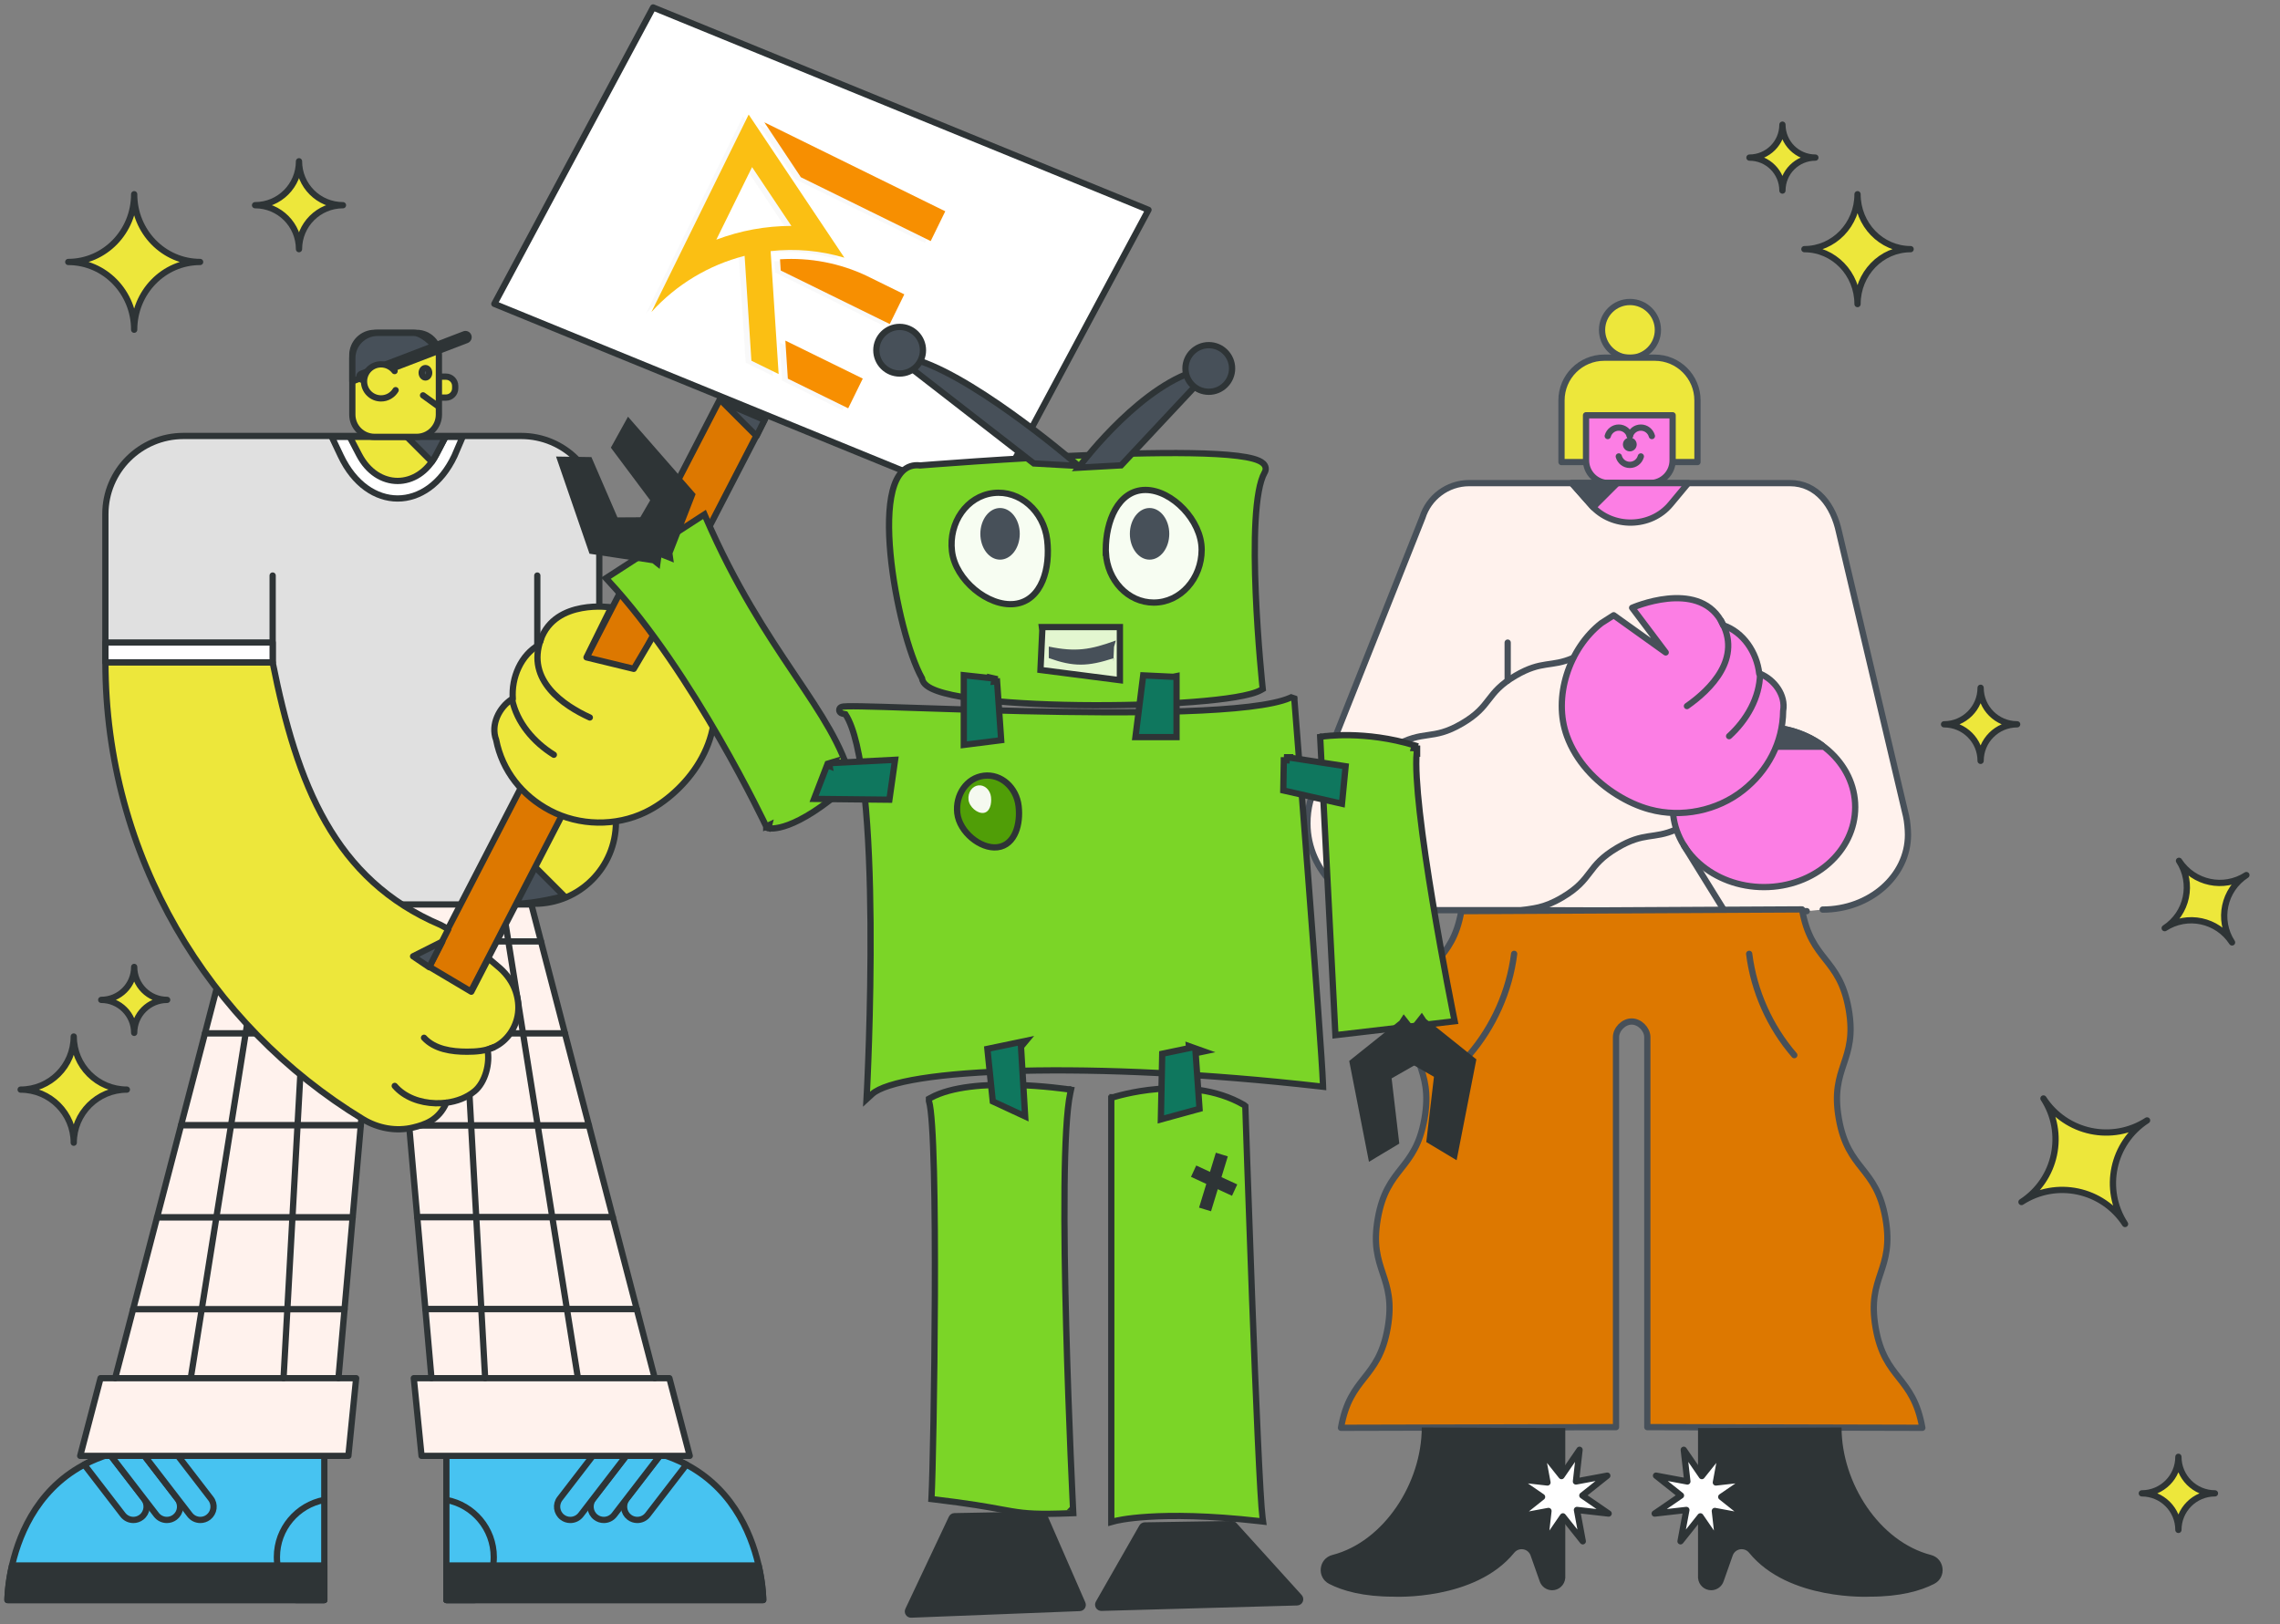 <svg width="306" height="218" viewBox="0 0 306 218" fill="none" xmlns="http://www.w3.org/2000/svg">
<rect x="0" y="0" width="306" height="218" fill="#808080" stroke="none"/>
<path d="M9.162 35.164C14.048 35.164 18.007 39.235 18.007 44.259C18.007 39.235 21.967 35.164 26.859 35.164C21.967 35.164 18.007 31.094 18.007 26.07C18.007 31.094 14.048 35.164 9.162 35.164Z" fill="#EDE73B" stroke="#2E3436" stroke-width="0.84" stroke-miterlimit="10" stroke-linecap="round" stroke-linejoin="round"/>
<path d="M271.303 161.351C275.957 158.326 282.18 159.647 285.205 164.301C282.18 159.647 283.5 153.424 288.16 150.395C283.5 153.424 277.277 152.103 274.252 147.449C277.277 152.103 275.957 158.326 271.303 161.351Z" fill="#EDE73B" stroke="#2E3436" stroke-width="0.84" stroke-miterlimit="10" stroke-linecap="round" stroke-linejoin="round"/>
<path d="M34.232 27.545C37.489 27.545 40.129 30.186 40.129 33.444C40.129 30.186 42.769 27.545 46.03 27.545C42.769 27.545 40.129 24.904 40.129 21.646C40.129 24.904 37.49 27.545 34.232 27.545Z" fill="#EDE73B" stroke="#2E3436" stroke-width="0.84" stroke-miterlimit="10" stroke-linecap="round" stroke-linejoin="round"/>
<path d="M290.525 124.588C293.552 122.621 297.599 123.479 299.566 126.506C297.599 123.479 298.457 119.432 301.488 117.463C298.457 119.432 294.41 118.573 292.443 115.547C294.41 118.573 293.552 122.62 290.525 124.588Z" fill="#EDE73B" stroke="#2E3436" stroke-width="0.84" stroke-miterlimit="10" stroke-linecap="round" stroke-linejoin="round"/>
<path d="M256.426 33.444C252.49 33.444 249.3 36.745 249.3 40.818C249.3 36.745 246.111 33.444 242.17 33.444C246.111 33.444 249.3 30.143 249.3 26.07C249.3 30.143 252.49 33.444 256.426 33.444Z" fill="#EDE73B" stroke="#2E3436" stroke-width="0.84" stroke-miterlimit="10" stroke-linecap="round" stroke-linejoin="round"/>
<path d="M243.644 21.155C241.201 21.155 239.221 23.135 239.221 25.579C239.221 23.135 237.241 21.155 234.795 21.155C237.241 21.155 239.221 19.174 239.221 16.731C239.221 19.174 241.201 21.155 243.644 21.155Z" fill="#EDE73B" stroke="#2E3436" stroke-width="0.84" stroke-miterlimit="10" stroke-linecap="round" stroke-linejoin="round"/>
<path d="M270.725 97.226C268.016 97.226 265.82 99.422 265.82 102.131C265.82 99.422 263.624 97.226 260.911 97.226C263.624 97.226 265.82 95.03 265.82 92.32C265.82 95.03 268.015 97.226 270.725 97.226Z" fill="#EDE73B" stroke="#2E3436" stroke-width="0.84" stroke-miterlimit="10" stroke-linecap="round" stroke-linejoin="round"/>
<path d="M297.27 200.457C294.561 200.457 292.365 202.653 292.365 205.362C292.365 202.653 290.169 200.457 287.456 200.457C290.169 200.457 292.365 198.261 292.365 195.551C292.365 198.261 294.56 200.457 297.27 200.457Z" fill="#EDE73B" stroke="#2E3436" stroke-width="0.84" stroke-miterlimit="10" stroke-linecap="round" stroke-linejoin="round"/>
<path d="M2.771 146.261C6.707 146.261 9.897 149.452 9.897 153.389C9.897 149.452 13.086 146.261 17.027 146.261C13.086 146.261 9.897 143.071 9.897 139.133C9.897 143.071 6.707 146.261 2.771 146.261Z" fill="#EDE73B" stroke="#2E3436" stroke-width="0.84" stroke-miterlimit="10" stroke-linecap="round" stroke-linejoin="round"/>
<path d="M13.586 134.217C16.029 134.217 18.009 136.198 18.009 138.642C18.009 136.198 19.989 134.217 22.435 134.217C19.989 134.217 18.009 132.237 18.009 129.793C18.009 132.237 16.029 134.217 13.586 134.217Z" fill="#EDE73B" stroke="#2E3436" stroke-width="0.84" stroke-miterlimit="10" stroke-linecap="round" stroke-linejoin="round"/>
<path d="M43.526 194.162V214.78H1C1 214.78 1 194.162 22.263 194.162H43.526Z" fill="#47C3F1" stroke="#2E3436" stroke-width="0.84" stroke-miterlimit="10" stroke-linecap="round" stroke-linejoin="round"/>
<path d="M37.164 209.009C37.164 205.19 39.905 202.016 43.526 201.335V214.78H39.723C38.154 213.351 37.164 211.298 37.164 209.009Z" fill="#47C3F1" stroke="#2E3436" stroke-width="0.84" stroke-miterlimit="10" stroke-linecap="round" stroke-linejoin="round"/>
<path d="M43.525 210.14V214.78H1C1 214.78 1.001 212.834 1.617 210.14H43.525Z" fill="#2E3436" stroke="#2E3436" stroke-width="0.84" stroke-miterlimit="10" stroke-linecap="round" stroke-linejoin="round"/>
<path d="M18.983 203.658C18.66 203.906 18.279 204.027 17.901 204.027C17.368 204.027 16.84 203.788 16.49 203.333L11.31 196.601C12.341 196.056 13.475 195.584 14.721 195.203L19.308 201.165C19.907 201.943 19.761 203.059 18.983 203.658Z" fill="#47C3F1" stroke="#2E3436" stroke-width="0.84" stroke-miterlimit="10" stroke-linecap="round" stroke-linejoin="round"/>
<path d="M23.478 203.658C23.155 203.906 22.774 204.026 22.395 204.026C21.862 204.026 21.335 203.788 20.985 203.333L14.728 195.201C15.91 194.841 17.192 194.563 18.587 194.386L23.803 201.165C24.401 201.943 24.256 203.059 23.478 203.658Z" fill="#47C3F1" stroke="#2E3436" stroke-width="0.84" stroke-miterlimit="10" stroke-linecap="round" stroke-linejoin="round"/>
<path d="M27.971 203.658C27.649 203.906 27.267 204.026 26.889 204.026C26.356 204.026 25.829 203.788 25.479 203.333L18.594 194.385C19.741 194.24 20.961 194.162 22.263 194.162H22.908L28.297 201.165C28.895 201.943 28.749 203.059 27.971 203.658Z" fill="#47C3F1" stroke="#2E3436" stroke-width="0.84" stroke-miterlimit="10" stroke-linecap="round" stroke-linejoin="round"/>
<path d="M59.908 194.162V214.78H102.433C102.433 214.78 102.433 194.162 81.171 194.162H59.908Z" fill="#47C3F1" stroke="#2E3436" stroke-width="0.84" stroke-miterlimit="10" stroke-linecap="round" stroke-linejoin="round"/>
<path d="M66.269 209.009C66.269 205.19 63.528 202.016 59.907 201.335V214.78H63.71C65.279 213.351 66.269 211.298 66.269 209.009Z" fill="#47C3F1" stroke="#2E3436" stroke-width="0.84" stroke-miterlimit="10" stroke-linecap="round" stroke-linejoin="round"/>
<path d="M59.908 210.14V214.78H102.433C102.433 214.78 102.432 212.834 101.816 210.14H59.908Z" fill="#2E3436" stroke="#2E3436" stroke-width="0.84" stroke-miterlimit="10" stroke-linecap="round" stroke-linejoin="round"/>
<path d="M84.45 203.657C84.772 203.906 85.154 204.026 85.532 204.026C86.065 204.026 86.592 203.788 86.942 203.332L92.122 196.601C91.092 196.055 89.958 195.583 88.712 195.203L84.124 201.164C83.526 201.943 83.671 203.058 84.45 203.657Z" fill="#47C3F1" stroke="#2E3436" stroke-width="0.84" stroke-miterlimit="10" stroke-linecap="round" stroke-linejoin="round"/>
<path d="M79.955 203.658C80.278 203.906 80.659 204.026 81.037 204.026C81.57 204.026 82.097 203.788 82.448 203.333L88.705 195.201C87.523 194.841 86.24 194.563 84.846 194.386L79.63 201.165C79.031 201.943 79.177 203.059 79.955 203.658Z" fill="#47C3F1" stroke="#2E3436" stroke-width="0.84" stroke-miterlimit="10" stroke-linecap="round" stroke-linejoin="round"/>
<path d="M75.462 203.658C75.785 203.906 76.166 204.026 76.544 204.026C77.077 204.026 77.604 203.788 77.955 203.333L84.84 194.385C83.693 194.24 82.472 194.162 81.171 194.162H80.525L75.136 201.165C74.538 201.943 74.684 203.059 75.462 203.658Z" fill="#47C3F1" stroke="#2E3436" stroke-width="0.84" stroke-miterlimit="10" stroke-linecap="round" stroke-linejoin="round"/>
<path d="M55.999 163.392H82.249L79.035 151.052H54.91L55.999 163.392Z" fill="#FFF2ED" stroke="#2E3436" stroke-width="0.84" stroke-miterlimit="10" stroke-linecap="round" stroke-linejoin="round"/>
<path d="M69.086 112.85H34.247L30.725 126.373H72.608L69.086 112.85Z" fill="#FFF2ED" stroke="#2E3436" stroke-width="0.84" stroke-miterlimit="10" stroke-linecap="round" stroke-linejoin="round"/>
<path d="M15.457 184.996H13.494L10.764 195.424H46.757L47.799 184.996H45.425L46.243 175.731H17.87L15.457 184.996Z" fill="#FFF2ED" stroke="#2E3436" stroke-width="0.84" stroke-miterlimit="10" stroke-linecap="round" stroke-linejoin="round"/>
<path d="M49.698 136.604C49.698 135.475 50.589 134.632 51.66 134.632C52.73 134.632 53.635 135.475 53.635 136.604L53.821 138.713H75.822L72.608 126.373H30.725L27.511 138.713H49.512L49.698 136.604Z" fill="#FFF2ED" stroke="#2E3436" stroke-width="0.84" stroke-miterlimit="10" stroke-linecap="round" stroke-linejoin="round"/>
<path d="M21.083 163.392L17.87 175.731H46.243L47.333 163.392H21.083Z" fill="#FFF2ED" stroke="#2E3436" stroke-width="0.84" stroke-miterlimit="10" stroke-linecap="round" stroke-linejoin="round"/>
<path d="M82.249 163.392H55.999L57.089 175.731H85.463L82.249 163.392Z" fill="#FFF2ED" stroke="#2E3436" stroke-width="0.84" stroke-miterlimit="10" stroke-linecap="round" stroke-linejoin="round"/>
<path d="M89.839 184.996H87.876L85.463 175.731H57.09L57.907 184.996H55.534L56.576 195.424H92.569L89.839 184.996Z" fill="#FFF2ED" stroke="#2E3436" stroke-width="0.84" stroke-miterlimit="10" stroke-linecap="round" stroke-linejoin="round"/>
<path d="M49.512 138.713H27.511L24.297 151.052H48.423L49.512 138.713Z" fill="#FFF2ED" stroke="#2E3436" stroke-width="0.84" stroke-miterlimit="10" stroke-linecap="round" stroke-linejoin="round"/>
<path d="M54.91 151.052H79.036L75.822 138.713H53.821L54.91 151.052Z" fill="#FFF2ED" stroke="#2E3436" stroke-width="0.84" stroke-miterlimit="10" stroke-linecap="round" stroke-linejoin="round"/>
<path d="M48.423 151.052H24.297L21.084 163.392H47.333L48.423 151.052Z" fill="#FFF2ED" stroke="#2E3436" stroke-width="0.84" stroke-miterlimit="10" stroke-linecap="round" stroke-linejoin="round"/>
<path d="M71.742 121.312H70.615C66.695 121.312 63.518 118.134 63.518 114.214V100.827H82.663V110.391C82.663 116.422 77.773 121.312 71.742 121.312Z" fill="#EDE73B" stroke="#2E3436" stroke-width="0.84" stroke-miterlimit="10" stroke-linecap="round" stroke-linejoin="round"/>
<path d="M80.43 69.001C80.43 63.213 75.738 58.521 69.95 58.521H64.124H30.448H24.622C18.834 58.521 14.143 63.213 14.143 69.001V88.865H30.448V93.661V121.405H71.059V89.963L80.43 83.968V69.001Z" fill="#E0E0E0" stroke="#2E3436" stroke-width="0.84" stroke-miterlimit="10" stroke-linecap="round" stroke-linejoin="round"/>
<path d="M71.059 115.625L75.717 120.283C75.717 120.283 71.825 121.312 69.282 121.312L71.059 115.625Z" fill="#475059" stroke="#2E3436" stroke-width="0.84" stroke-miterlimit="10" stroke-linecap="round" stroke-linejoin="round"/>
<path d="M77.52 184.707L67.535 122.011" stroke="#2E3436" stroke-width="0.84" stroke-miterlimit="10" stroke-linecap="round" stroke-linejoin="round"/>
<path d="M65.112 184.996L61.627 122.011" stroke="#2E3436" stroke-width="0.84" stroke-miterlimit="10" stroke-linecap="round" stroke-linejoin="round"/>
<path d="M25.647 184.707L35.631 122.011" stroke="#2E3436" stroke-width="0.84" stroke-miterlimit="10" stroke-linecap="round" stroke-linejoin="round"/>
<path d="M38.055 184.996L41.539 122.011" stroke="#2E3436" stroke-width="0.84" stroke-miterlimit="10" stroke-linecap="round" stroke-linejoin="round"/>
<path d="M61.079 137.185L88.194 84.717L82.03 82.289L54.608 135.349" fill="#DD7800"/>
<path d="M61.079 137.185L88.194 84.717L82.03 82.289L54.608 135.349" stroke="#2E3436" stroke-width="0.84" stroke-miterlimit="10" stroke-linecap="round" stroke-linejoin="round"/>
<path d="M85.188 90.077L112.304 37.61L106.139 35.181L78.717 88.242" fill="#DD7800"/>
<path d="M85.188 90.077L112.304 37.61L106.139 35.181L78.717 88.242" stroke="#2E3436" stroke-width="0.84" stroke-miterlimit="10" stroke-linecap="round" stroke-linejoin="round"/>
<path d="M68.823 93.807C68.615 90.938 69.904 87.915 72.404 86.521L72.578 85.844C74.555 80.366 82.034 81.526 82.034 81.526L78.717 88.241L85.059 89.781L88.805 83.439C93.71 85.987 96.644 91.866 95.733 97.317C95.15 100.813 93.147 103.976 90.521 106.355C89.347 107.419 88.041 108.345 86.615 109.033C82.633 110.955 77.741 110.869 73.829 108.808C70.084 106.835 67.401 103.462 66.587 99.313C65.818 97.269 66.995 94.965 68.681 93.86L68.823 93.807Z" fill="#EDE73B" stroke="#2E3436" stroke-width="0.84" stroke-miterlimit="10" stroke-linecap="round" stroke-linejoin="round"/>
<path d="M72.578 85.845C70.601 91.323 75.632 94.705 79.16 96.31L72.578 85.845Z" fill="#EDE73B"/>
<path d="M72.578 85.845C70.601 91.323 75.632 94.705 79.16 96.31" stroke="#2E3436" stroke-width="0.84" stroke-miterlimit="10" stroke-linecap="round" stroke-linejoin="round"/>
<path d="M74.333 101.314C71.613 99.624 69.353 96.985 68.72 93.846L74.333 101.314Z" fill="#EDE73B"/>
<path d="M74.333 101.314C71.613 99.624 69.353 96.985 68.72 93.846" stroke="#2E3436" stroke-width="0.84" stroke-miterlimit="10" stroke-linecap="round" stroke-linejoin="round"/>
<path d="M14.148 88.865C14.148 114.87 27.985 137.644 48.698 150.224C50.729 151.458 53.171 151.912 55.478 151.342C56.943 150.981 58.876 150.404 59.908 148.02C61.287 147.845 62.621 147.354 63.69 146.478C65.139 145.291 65.796 142.712 65.424 140.876L66.237 140.589C68.035 139.792 69.285 137.955 69.526 136.003C69.647 135.027 69.529 134.035 69.219 133.101C68.814 131.878 68.049 130.805 67.085 129.95L65.562 128.65L63.252 133.119L57.606 129.763L60.172 124.722L59.148 124.163C44.858 118.09 39.864 105.291 36.594 88.916L14.148 88.865Z" fill="#EDE73B" stroke="#2E3436" stroke-width="0.84" stroke-miterlimit="10" stroke-linecap="round" stroke-linejoin="round"/>
<path d="M52.977 145.764C54.3 147.311 56.398 148.03 58.432 148.09C58.923 148.104 59.418 148.082 59.908 148.019" fill="#EDE73B"/>
<path d="M52.977 145.764C54.3 147.311 56.398 148.03 58.432 148.09C58.923 148.104 59.418 148.082 59.908 148.019" stroke="#2E3436" stroke-width="0.84" stroke-miterlimit="10" stroke-linecap="round" stroke-linejoin="round"/>
<path d="M56.909 139.302C58.315 140.838 60.594 141.177 62.676 141.174C63.888 141.172 65.13 141.08 66.238 140.589" fill="#EDE73B"/>
<path d="M56.909 139.302C58.315 140.838 60.594 141.177 62.676 141.174C63.888 141.172 65.13 141.08 66.238 140.589" stroke="#2E3436" stroke-width="0.84" stroke-miterlimit="10" stroke-linecap="round" stroke-linejoin="round"/>
<path d="M132.83 67.957L154.14 28.169L87.656 1L66.346 40.788L132.83 67.957Z" fill="white" stroke="#2E3436" stroke-width="0.84" stroke-miterlimit="10" stroke-linecap="round" stroke-linejoin="round"/>
<path d="M62.092 58.638L60.997 61.194C57.39 68.82 49.34 68.82 45.733 61.194L44.523 58.638H62.092Z" fill="white" stroke="#2E3436" stroke-width="0.84" stroke-miterlimit="10" stroke-linecap="round" stroke-linejoin="round"/>
<path d="M59.786 58.643L58.533 61.045C56.09 65.73 50.639 65.73 48.196 61.045L46.942 58.643H59.786Z" fill="#EDE73B" stroke="#2E3436" stroke-width="0.84" stroke-miterlimit="10" stroke-linecap="round" stroke-linejoin="round"/>
<path d="M59.786 58.643L58.533 61.045C58.355 61.385 58.161 61.698 57.954 61.989L54.608 58.643H59.786Z" fill="#475059" stroke="#2E3436" stroke-width="0.84" stroke-miterlimit="10" stroke-linecap="round" stroke-linejoin="round"/>
<path d="M72.112 86.917V77.256" stroke="#2E3436" stroke-width="0.84" stroke-miterlimit="10" stroke-linecap="round" stroke-linejoin="round"/>
<path d="M36.594 88.916V77.256" stroke="#2E3436" stroke-width="0.84" stroke-miterlimit="10" stroke-linecap="round" stroke-linejoin="round"/>
<path d="M57.606 129.83L55.44 128.367L59.354 126.397L57.606 129.83Z" fill="#475059" stroke="#2E3436" stroke-width="0.84" stroke-miterlimit="10" stroke-linecap="round" stroke-linejoin="round"/>
<path d="M45.425 184.996H15.457" stroke="#2E3436" stroke-width="0.84" stroke-miterlimit="10" stroke-linecap="round" stroke-linejoin="round"/>
<path d="M87.876 184.996H57.907" stroke="#2E3436" stroke-width="0.84" stroke-miterlimit="10" stroke-linecap="round" stroke-linejoin="round"/>
<path d="M59.852 53.37H57.96C57.275 53.37 56.719 52.815 56.719 52.129V51.799C56.719 51.114 57.275 50.558 57.96 50.558H59.852C60.538 50.558 61.093 51.114 61.093 51.799V52.129C61.093 52.814 60.538 53.37 59.852 53.37Z" fill="#EDE73B" stroke="#2E3436" stroke-width="0.84" stroke-miterlimit="10" stroke-linecap="round" stroke-linejoin="round"/>
<path d="M55.915 58.643H50.277C48.625 58.643 47.286 57.304 47.286 55.652V47.673C47.286 46.021 48.625 44.682 50.277 44.682H55.915C57.567 44.682 58.906 46.021 58.906 47.673V55.652C58.906 57.304 57.567 58.643 55.915 58.643Z" fill="#EDE73B" stroke="#2E3436" stroke-width="0.84" stroke-miterlimit="10" stroke-linecap="round" stroke-linejoin="round"/>
<path d="M58.688 46.877C58.069 46.06 56.621 44.681 55.517 44.681H50.675C48.803 44.681 47.286 46.199 47.286 48.07V51.192L58.688 46.877Z" fill="#475059" stroke="#2E3436" stroke-width="0.84" stroke-miterlimit="10" stroke-linecap="round" stroke-linejoin="round"/>
<path d="M48.648 50.558L62.467 45.26" stroke="#2E3436" stroke-width="1.679" stroke-miterlimit="10" stroke-linecap="round" stroke-linejoin="round"/>
<path d="M52.958 49.81C52.541 49.262 51.884 48.907 51.142 48.907C49.879 48.907 48.856 49.93 48.856 51.192C48.856 52.454 49.879 53.477 51.142 53.477C51.971 53.477 52.696 53.033 53.096 52.371" fill="#EDE73B"/>
<path d="M52.958 49.81C52.541 49.262 51.884 48.907 51.142 48.907C49.879 48.907 48.856 49.93 48.856 51.192C48.856 52.454 49.879 53.477 51.142 53.477C51.971 53.477 52.696 53.033 53.096 52.371" stroke="#2E3436" stroke-width="0.84" stroke-miterlimit="10" stroke-linecap="round" stroke-linejoin="round"/>
<path d="M58.703 54.455L56.777 53.069" stroke="#2E3436" stroke-width="0.84" stroke-miterlimit="10" stroke-linecap="round" stroke-linejoin="round"/>
<path d="M57.098 50.669C57.376 50.669 57.601 50.387 57.601 50.039C57.601 49.692 57.376 49.41 57.098 49.41C56.82 49.41 56.595 49.692 56.595 50.039C56.595 50.387 56.82 50.669 57.098 50.669Z" fill="#475059" stroke="#2E3436" stroke-width="0.84" stroke-miterlimit="10" stroke-linecap="round" stroke-linejoin="round"/>
<path d="M36.593 86.243H14.146V88.916H36.593V86.243Z" fill="white" stroke="#2E3436" stroke-width="0.84" stroke-miterlimit="10" stroke-linecap="round" stroke-linejoin="round"/>
<path d="M96.969 53.963L101.541 58.535L102.61 56.365L96.969 53.963Z" fill="#475059" stroke="#2E3436" stroke-width="0.84" stroke-miterlimit="10" stroke-linecap="round" stroke-linejoin="round"/>
<g style="mix-blend-mode:multiply" opacity="0.3">
<g style="mix-blend-mode:multiply" opacity="0.3">
<g style="mix-blend-mode:multiply" opacity="0.3">
<path d="M101.806 16.681L106.708 24.052L124.134 32.622L126.09 28.624L101.806 16.681Z" fill="#2E3436"/>
</g>
<g style="mix-blend-mode:multiply" opacity="0.3">
<path d="M105.439 30.589C102 30.591 98.587 31.217 95.364 32.436L100.161 22.693L105.439 30.589ZM86.671 42.126C90.012 38.448 94.357 35.833 99.161 34.605L100.073 48.684L103.728 50.473L102.653 33.968C105.982 33.597 109.348 33.899 112.551 34.855L99.706 15.639L86.666 42.123" fill="#2E3436"/>
</g>
<g style="mix-blend-mode:multiply" opacity="0.3">
<path d="M115.601 37.321L120.594 39.774L118.64 43.761L104.008 36.572L103.911 35.068C107.94 34.811 111.963 35.585 115.603 37.318" fill="#2E3436"/>
</g>
<g style="mix-blend-mode:multiply" opacity="0.3">
<path d="M104.631 45.983L104.963 51.094L113.064 55.07L115.02 51.082L104.631 45.983Z" fill="#2E3436"/>
</g>
</g>
</g>
<path d="M102.581 16.418L107.483 23.789L124.909 32.36L126.865 28.362L102.581 16.418Z" fill="#F78F01"/>
<path d="M106.213 30.326C102.774 30.328 99.361 30.954 96.138 32.173L100.935 22.43L106.213 30.326ZM87.445 41.863C90.786 38.185 95.131 35.569 99.935 34.342L100.847 48.421L104.502 50.21L103.426 33.705C106.756 33.334 110.122 33.636 113.325 34.592L100.479 15.376L87.44 41.86" fill="#FBBF13"/>
<path d="M116.376 37.058L121.368 39.511L119.415 43.498L104.782 36.309L104.686 34.804C108.715 34.548 112.737 35.322 116.377 37.055" fill="#F78F01"/>
<path d="M105.405 45.72L105.737 50.83L113.838 54.807L115.794 50.819L105.405 45.72Z" fill="#F78F01"/>
<path d="M218.76 48.033C220.83 48.033 222.507 46.355 222.507 44.285C222.507 42.216 220.83 40.538 218.76 40.538C216.69 40.538 215.012 42.216 215.012 44.285C215.012 46.355 216.69 48.033 218.76 48.033Z" fill="#EDE73B" stroke="#475059" stroke-width="0.84" stroke-miterlimit="10" stroke-linecap="round" stroke-linejoin="round"/>
<path d="M227.818 62.024H209.569V53.745C209.569 50.579 212.136 48.012 215.303 48.012H222.085C225.251 48.012 227.818 50.579 227.818 53.745V62.024Z" fill="#EDE73B" stroke="#475059" stroke-width="0.84" stroke-miterlimit="10" stroke-linecap="round" stroke-linejoin="round"/>
<path d="M212.863 61.792C212.863 63.48 214.232 64.849 215.921 64.849H221.426C223.114 64.849 224.483 63.48 224.483 61.792V55.743H212.863L212.863 61.792Z" fill="#FC7EE4" stroke="#475059" stroke-width="0.84" stroke-miterlimit="10" stroke-linecap="round" stroke-linejoin="round"/>
<path d="M221.7 58.532C221.52 57.88 220.929 57.398 220.22 57.398C219.51 57.398 218.919 57.88 218.739 58.532" stroke="#475059" stroke-width="0.84" stroke-miterlimit="10" stroke-linecap="round" stroke-linejoin="round"/>
<path d="M218.739 58.532C218.559 57.88 217.968 57.398 217.259 57.398C216.549 57.398 215.958 57.88 215.778 58.532" stroke="#475059" stroke-width="0.84" stroke-miterlimit="10" stroke-linecap="round" stroke-linejoin="round"/>
<path d="M217.258 61.27C217.438 61.922 218.029 62.404 218.738 62.404C219.448 62.404 220.039 61.922 220.219 61.27" stroke="#475059" stroke-width="0.84" stroke-miterlimit="10" stroke-linecap="round" stroke-linejoin="round"/>
<path d="M218.738 60.589C219.25 60.589 219.665 60.175 219.665 59.663C219.665 59.151 219.25 58.737 218.738 58.737C218.227 58.737 217.812 59.151 217.812 59.663C217.812 60.175 218.227 60.589 218.738 60.589Z" fill="#475059"/>
<path d="M244.623 122.096C250.945 122.096 256.07 117.599 256.07 112.052C256.07 111.347 255.971 110.22 255.814 109.556L246.821 71.445C246.076 67.895 243.868 64.85 240.225 64.85H197.189C194.239 64.85 191.742 66.791 190.907 69.466L176.314 106.196C176.151 106.67 175.988 107.144 175.825 107.619C175.587 108.559 175.463 109.545 175.468 110.561C175.504 117.026 180.931 122.173 187.396 122.173H203.433L242.488 122.306" fill="#FFF2ED"/>
<path d="M244.623 122.096C250.945 122.096 256.07 117.599 256.07 112.052C256.07 111.347 255.971 110.22 255.814 109.556L246.821 71.445C246.076 67.895 243.868 64.85 240.225 64.85H197.189C194.239 64.85 191.742 66.791 190.907 69.466L176.314 106.196C176.151 106.67 175.988 107.144 175.825 107.619C175.587 108.559 175.463 109.545 175.468 110.561C175.504 117.026 180.931 122.173 187.396 122.173H203.433L242.488 122.306" stroke="#475059" stroke-width="0.84" stroke-miterlimit="10" stroke-linecap="round" stroke-linejoin="round"/>
<path d="M196.122 122.306C194.886 129.329 191.094 128.449 189.858 135.472C188.623 142.495 192.416 143.139 191.18 150.162C189.945 157.185 186.152 156.541 184.917 163.564C183.681 170.588 187.474 171.232 186.238 178.256C185.003 185.28 181.21 184.635 179.975 191.659L216.885 191.567V139.226C216.885 138.164 217.9 137.12 218.986 137.12C220.057 137.12 221.062 138.14 221.087 139.18V191.567L257.997 191.659C256.762 184.635 252.969 185.28 251.734 178.256C250.498 171.232 254.291 170.588 253.055 163.564C251.82 156.541 248.027 157.185 246.792 150.162C245.557 143.139 249.349 142.495 248.114 135.472C246.879 128.449 243.086 129.093 241.851 122.071L196.122 122.306Z" fill="#DD7800" stroke="#475059" stroke-width="0.84" stroke-miterlimit="10" stroke-linecap="round" stroke-linejoin="round"/>
<path d="M236.746 119.078C243.507 119.078 248.989 114.269 248.989 108.336C248.989 102.403 243.507 97.593 236.746 97.593C229.985 97.593 224.504 102.403 224.504 108.336C224.504 114.269 229.985 119.078 236.746 119.078Z" fill="#FC7EE4" stroke="#475059" stroke-width="0.84" stroke-miterlimit="10" stroke-linecap="round" stroke-linejoin="round"/>
<path d="M238.369 100.233H244.534V100.046C242.418 98.513 239.705 97.593 236.747 97.593V100.233H238.369V100.233Z" fill="#475059" stroke="#475059" stroke-width="0.84" stroke-miterlimit="10" stroke-linecap="round" stroke-linejoin="round"/>
<path d="M236.11 90.43C235.79 87.572 233.971 84.835 231.257 83.921L230.963 83.288C227.732 77.759 219.048 81.585 219.048 81.585L223.557 87.579L216.575 82.586L214.925 83.641C210.569 87.043 208.403 93.607 210.296 98.801C211.509 102.13 214.055 104.874 217.073 106.733C218.421 107.564 219.874 108.236 221.402 108.652C225.669 109.813 230.463 108.835 233.932 106.093C237.253 103.469 239.274 99.663 239.316 95.434C239.698 93.284 238.119 91.234 236.26 90.456L236.11 90.43Z" fill="#FC7EE4" stroke="#475059" stroke-width="0.84" stroke-miterlimit="10" stroke-linecap="round" stroke-linejoin="round"/>
<path d="M230.963 83.288C233.909 88.312 229.58 92.557 226.405 94.78" stroke="#475059" stroke-width="0.84" stroke-miterlimit="10" stroke-linecap="round" stroke-linejoin="round"/>
<path d="M232.065 98.817C234.431 96.658 236.17 93.651 236.219 90.449" stroke="#475059" stroke-width="0.84" stroke-miterlimit="10" stroke-linecap="round" stroke-linejoin="round"/>
<path d="M211.124 88.317C208.171 89.603 206.975 88.608 203.412 90.687C199.322 93.073 200.293 94.738 196.203 97.124C192.113 99.511 191.142 97.846 187.051 100.232" stroke="#475059" stroke-width="0.84" stroke-miterlimit="10" stroke-linecap="round" stroke-linejoin="round"/>
<path d="M224.919 111.354C221.903 112.683 220.682 111.654 217.043 113.803C212.865 116.27 213.857 117.99 209.679 120.457C207.088 121.987 205.723 121.906 204.063 122.212" stroke="#475059" stroke-width="0.84" stroke-miterlimit="10" stroke-linecap="round" stroke-linejoin="round"/>
<path d="M202.346 86.258V91.344" stroke="#475059" stroke-width="0.84" stroke-miterlimit="10" stroke-linecap="round" stroke-linejoin="round"/>
<path d="M226.014 113.507L231.316 122.071" stroke="#475059" stroke-width="0.84" stroke-miterlimit="10" stroke-linecap="round" stroke-linejoin="round"/>
<path d="M234.758 128.037C235.389 133.031 237.524 137.826 240.814 141.636" stroke="#475059" stroke-width="0.84" stroke-miterlimit="10" stroke-linecap="round" stroke-linejoin="round"/>
<path d="M203.214 128.037C202.583 133.031 200.448 137.826 197.158 141.636" stroke="#475059" stroke-width="0.84" stroke-miterlimit="10" stroke-linecap="round" stroke-linejoin="round"/>
<path d="M210.945 64.85L213.597 67.844C216.376 70.98 221.534 70.906 224.208 67.692L226.573 64.85H210.945Z" fill="#FC7EE4" stroke="#475059" stroke-width="0.84" stroke-miterlimit="10" stroke-linecap="round" stroke-linejoin="round"/>
<path d="M210.945 64.85L213.597 67.844C213.671 67.926 213.746 68.005 213.822 68.084L217.056 64.85H210.945Z" fill="#475059" stroke="#475059" stroke-width="0.84" stroke-miterlimit="10" stroke-linecap="round" stroke-linejoin="round"/>
<path d="M227.894 191.699L247.157 191.619C247.157 199.086 252.253 206.946 259.149 208.725C261.015 209.207 261.294 211.736 259.579 212.613C257.736 213.555 254.994 214.326 250.955 214.326C250.955 214.326 240.023 214.912 234.749 208.431C234.126 207.665 232.914 207.847 232.56 208.769L231.337 212.235H231.337C231.11 212.946 230.444 213.462 229.657 213.462C228.736 213.462 227.981 212.755 227.902 211.854C227.899 211.855 227.897 211.855 227.894 211.856V191.699Z" fill="#2E3436"/>
<path d="M226.328 202.685L222.075 203.168L225.604 200.746L222.255 198.08L226.463 198.863L225.98 194.61L228.402 198.139L231.068 194.79L230.286 198.998L234.539 198.515L231.009 200.937L234.359 203.603L230.15 202.82L230.634 207.073L228.211 203.544L225.546 206.893L226.328 202.685Z" fill="white" stroke="#2E3436" stroke-width="0.84" stroke-miterlimit="10" stroke-linecap="round" stroke-linejoin="round"/>
<path d="M210.077 191.699L190.814 191.619C190.814 199.086 185.719 206.946 178.822 208.726C176.956 209.208 176.677 211.736 178.393 212.613C180.235 213.555 182.977 214.326 187.016 214.326C187.016 214.326 197.948 214.912 203.222 208.431C203.845 207.666 205.058 207.847 205.411 208.769L206.634 212.235H206.634C206.861 212.947 207.527 213.463 208.314 213.463C209.235 213.463 209.991 212.756 210.069 211.855C210.072 211.855 210.075 211.856 210.077 211.856V191.699Z" fill="#2E3436"/>
<path d="M211.643 202.685L215.896 203.168L212.367 200.746L215.717 198.081L211.508 198.863L211.991 194.61L209.569 198.139L206.904 194.79L207.686 198.998L203.433 198.515L206.962 200.937L203.613 203.603L207.821 202.82L207.338 207.073L209.76 203.544L212.426 206.894L211.643 202.685Z" fill="white" stroke="#2E3436" stroke-width="0.84" stroke-miterlimit="10" stroke-linecap="round" stroke-linejoin="round"/>
<path d="M169.722 63.439L169.709 63.463L169.709 63.463C169.39 64.025 169.129 64.882 168.929 65.987C168.727 67.099 168.591 68.429 168.508 69.897C168.343 72.833 168.392 76.29 168.531 79.601C168.669 82.91 168.898 86.064 169.092 88.391C169.189 89.555 169.278 90.511 169.342 91.177C169.374 91.51 169.4 91.769 169.418 91.946L169.439 92.147L169.444 92.198L169.445 92.211L169.446 92.214L169.446 92.215C169.446 92.215 169.446 92.215 169.028 92.26L169.446 92.215L169.475 92.487L169.238 92.623C168.573 93.007 167.358 93.318 165.812 93.577C164.245 93.839 162.276 94.057 160.056 94.227C155.614 94.567 150.141 94.719 144.818 94.652C139.498 94.584 134.313 94.297 130.451 93.755C128.524 93.485 126.904 93.148 125.756 92.735C125.184 92.529 124.702 92.295 124.356 92.021C124.043 91.774 123.795 91.456 123.751 91.063C122.863 89.488 121.96 86.912 121.204 83.967C120.432 80.957 119.805 77.527 119.506 74.314C119.208 71.112 119.232 68.087 119.786 65.907C120.063 64.819 120.483 63.896 121.103 63.275C121.732 62.645 122.543 62.351 123.516 62.477L123.61 62.469C123.701 62.462 123.837 62.451 124.014 62.437C124.367 62.409 124.886 62.369 125.545 62.319C126.862 62.219 128.742 62.081 130.989 61.929C135.483 61.625 141.451 61.264 147.343 61.038C153.232 60.811 159.057 60.718 163.261 60.95C165.356 61.067 167.08 61.265 168.211 61.58C168.766 61.734 169.244 61.934 169.54 62.214C169.696 62.362 169.822 62.552 169.86 62.785C169.897 63.02 169.836 63.243 169.722 63.439Z" fill="#7BD527" stroke="#2E3436" stroke-width="0.84" stroke-linecap="round"/>
<path d="M173.139 93.675L173.288 93.609L173.442 93.661L173.443 93.661L173.705 93.75L173.727 94.026L173.309 94.059C173.727 94.026 173.727 94.026 173.727 94.026L173.727 94.028L173.728 94.034L173.73 94.059L173.738 94.158L173.768 94.544L173.883 96.012C173.983 97.28 174.126 99.097 174.297 101.294C174.641 105.689 175.1 111.604 175.566 117.687C176.497 129.845 177.454 142.694 177.549 145.389L177.567 145.876L177.082 145.821C161.885 144.093 147.804 143.473 137.034 143.737C131.648 143.869 127.1 144.223 123.657 144.766C121.936 145.038 120.5 145.356 119.379 145.715C118.247 146.077 117.479 146.466 117.053 146.857L116.296 147.551L116.35 146.525L116.769 146.548C116.35 146.525 116.35 146.525 116.35 146.525L116.35 146.524L116.35 146.518L116.352 146.494L116.356 146.401C116.361 146.319 116.367 146.197 116.374 146.037C116.39 145.717 116.412 145.247 116.438 144.645C116.491 143.442 116.56 141.715 116.626 139.619C116.758 135.426 116.878 129.758 116.832 123.856C116.785 117.952 116.571 111.823 116.036 106.703C115.769 104.143 115.422 101.844 114.978 99.957C114.555 98.155 114.051 96.767 113.47 95.883C113.315 95.853 113.188 95.824 113.091 95.796C113.03 95.778 112.956 95.754 112.891 95.72C112.862 95.704 112.801 95.669 112.746 95.608C112.686 95.54 112.593 95.386 112.654 95.188C112.703 95.028 112.824 94.953 112.862 94.932C112.913 94.903 112.962 94.887 112.992 94.878C113.056 94.86 113.127 94.849 113.193 94.841C113.328 94.826 113.513 94.816 113.735 94.81C114.625 94.786 116.307 94.822 118.545 94.889C119.955 94.931 121.59 94.985 123.396 95.045C127.341 95.176 132.102 95.335 137.117 95.45C144.427 95.619 152.263 95.696 158.87 95.467C162.175 95.353 165.165 95.161 167.626 94.868C170.099 94.573 171.996 94.178 173.139 93.675Z" fill="#7BD527" stroke="#2E3436" stroke-width="0.84" stroke-linecap="round"/>
<path d="M190.19 100.465V101.033L190.131 101.015C189.982 102.761 190.164 105.614 190.545 109.005C190.962 112.718 191.612 117.025 192.293 121.121C192.974 125.215 193.686 129.094 194.228 131.95C194.499 133.378 194.728 134.549 194.888 135.364C194.969 135.771 195.032 136.089 195.075 136.305L195.125 136.552L195.137 136.614L195.14 136.63L195.141 136.634L195.141 136.635C195.141 136.635 195.141 136.635 194.73 136.719L195.141 136.635L195.232 137.083L194.779 137.136L179.674 138.9L179.229 138.952L179.206 138.504L177.199 99.299L177.18 98.921L177.554 98.863L177.619 99.277C177.554 98.863 177.554 98.862 177.554 98.862L177.555 98.862L177.556 98.862L177.56 98.862L177.574 98.86L177.625 98.852C177.669 98.846 177.734 98.838 177.818 98.828C177.986 98.808 178.232 98.782 178.548 98.757C179.179 98.708 180.087 98.664 181.204 98.685C183.439 98.727 186.517 99.028 189.894 100.064L189.78 100.435L190.19 100.465V100.465Z" fill="#7BD527" stroke="#2E3436" stroke-width="0.84" stroke-linecap="round"/>
<path d="M103.216 110.758C103.11 111.164 103.11 111.164 103.111 111.164L103.112 111.165L103.115 111.165L103.121 111.167L103.136 111.17C103.148 111.173 103.163 111.176 103.18 111.179C103.216 111.185 103.265 111.192 103.326 111.197C103.448 111.208 103.62 111.213 103.845 111.197C104.296 111.163 104.955 111.043 105.843 110.71C107.618 110.044 110.314 108.527 114.106 105.138L114.344 104.925L114.221 104.676C113.007 100.028 110.216 95.872 106.813 90.806C106.707 90.647 106.6 90.488 106.493 90.328C102.925 85.013 98.689 78.615 94.745 69.509L94.548 69.054L94.132 69.323L81.746 77.342L81.326 77.614L81.666 77.98C87.384 84.141 92.676 92.374 96.544 99.082C98.476 102.434 100.05 105.399 101.14 107.526C101.686 108.589 102.11 109.443 102.398 110.03C102.542 110.324 102.651 110.551 102.725 110.704C102.762 110.781 102.79 110.839 102.808 110.879L102.829 110.922L102.834 110.933L102.836 110.936L102.836 110.937C102.836 110.937 102.836 110.937 103.216 110.758ZM103.216 110.758L103.11 111.164L102.92 111.115L102.836 110.937L103.216 110.758Z" fill="#7BD527" stroke="#2E3436" stroke-width="0.84" stroke-linecap="round"/>
<path d="M166.93 148.307L166.963 148.326L166.992 148.351L166.993 148.352L167.134 148.472L167.14 148.657L166.721 148.671C167.14 148.657 167.14 148.658 167.14 148.658L167.14 148.66L167.141 148.666L167.141 148.694L167.145 148.801L167.159 149.222C167.171 149.59 167.189 150.131 167.212 150.821C167.259 152.202 167.326 154.18 167.408 156.569C167.573 161.347 167.8 167.769 168.047 174.345C168.543 187.517 169.12 201.259 169.446 203.707L169.517 204.24L168.983 204.179C162.113 203.405 157.271 203.406 154.155 203.599C152.596 203.695 151.469 203.839 150.736 203.958C150.369 204.018 150.1 204.071 149.925 204.109C149.838 204.128 149.774 204.143 149.732 204.153C149.712 204.158 149.697 204.162 149.688 204.164L149.678 204.167L149.676 204.167L149.676 204.167L149.676 204.167L149.676 204.167L149.146 204.312V203.762V147.681V147.376L149.436 147.281L149.566 147.681C149.436 147.281 149.436 147.281 149.436 147.281L149.436 147.281L149.438 147.281L149.445 147.279L149.468 147.271C149.488 147.265 149.518 147.256 149.556 147.244C149.633 147.221 149.745 147.187 149.891 147.146C150.181 147.065 150.602 146.954 151.129 146.835C152.182 146.595 153.664 146.321 155.377 146.18C158.792 145.899 163.181 146.142 166.93 148.307Z" fill="#7BD527" stroke="#2E3436" stroke-width="0.84" stroke-linecap="round"/>
<path d="M124.675 147.74V147.492L124.893 147.372C126.332 146.579 128.212 146.122 130.191 145.874C132.176 145.624 134.295 145.58 136.232 145.631C138.17 145.682 139.934 145.827 141.213 145.961C141.853 146.027 142.372 146.091 142.732 146.137C142.912 146.161 143.052 146.18 143.148 146.194C143.195 146.2 143.232 146.206 143.257 146.209L143.285 146.213L143.292 146.215L143.294 146.215L143.295 146.215C143.295 146.215 143.295 146.215 143.232 146.63L143.295 146.215L143.737 146.282L143.643 146.719C143.157 148.971 142.931 153.582 142.873 159.28C142.815 164.962 142.923 171.678 143.094 178.111C143.264 184.543 143.497 190.687 143.686 195.224C143.781 197.493 143.866 199.359 143.926 200.658C143.956 201.308 143.981 201.815 143.997 202.161L144.017 202.554L144.022 202.655L144.023 202.68L144.023 202.687L144.023 202.688C144.023 202.689 144.023 202.689 143.604 202.71L144.023 202.689L144.045 203.113L143.62 203.129C139.317 203.295 137.749 203.187 135.744 202.852C135.303 202.779 134.843 202.695 134.328 202.601C132.528 202.272 130.056 201.82 125.398 201.268L125.008 201.221L125.028 200.829C125.174 198.035 125.423 185.919 125.468 173.919C125.49 167.92 125.46 161.956 125.341 157.205C125.282 154.829 125.2 152.761 125.091 151.144C124.981 149.511 124.846 148.383 124.692 147.859L124.675 147.801V147.741V147.74Z" fill="#7BD527" stroke="#2E3436" stroke-width="0.84" stroke-linecap="round"/>
<path d="M148.419 74.206H148.408V73.786C148.408 71.891 148.815 69.915 149.671 68.396C150.532 66.87 151.879 65.765 153.736 65.765C155.55 65.765 157.433 66.824 158.845 68.314C160.261 69.807 161.275 71.805 161.275 73.786C161.275 77.662 158.434 80.886 154.842 80.886C151.38 80.886 148.615 77.892 148.419 74.206Z" fill="white" fill-opacity="0.941" stroke="#2E3436" stroke-width="0.84" stroke-linecap="round"/>
<path d="M153.817 90.676L157.451 90.848L157.903 90.758V91.27V98.527V98.947H157.483H152.864H152.389L152.448 98.475L153.381 91.043L153.429 90.657L153.817 90.676Z" fill="#0F775E" stroke="#2E3436" stroke-width="0.84" stroke-linecap="round"/>
<path d="M133.492 91.09L133.423 91.498L133.817 91.47L134.342 98.961L134.369 99.357L133.976 99.407L129.824 99.932L129.351 99.991V99.515V91.103V90.635L129.817 90.686L132.944 91.028L132.939 90.963L133.492 91.09L133.492 91.09Z" fill="#0F775E" stroke="#2E3436" stroke-width="0.84" stroke-linecap="round"/>
<path d="M136.515 139.962L137.696 139.715L137.03 140.514L137.545 149.158L137.587 149.86L136.949 149.564L133.457 147.945L133.241 147.844L133.216 147.607L132.556 141.174L132.518 140.798L132.888 140.72L136.515 139.962Z" fill="#0F775E" stroke="#2E3436" stroke-width="0.84" stroke-linecap="round"/>
<path d="M160.163 140.637L161.572 141.138L160.467 141.369L160.966 148.494L160.99 148.838L160.658 148.929L156.342 150.113L155.799 150.262L155.811 149.7L155.976 141.782L155.983 141.448L156.31 141.38L159.578 140.697L159.559 140.422L160.163 140.637L160.163 140.637Z" fill="#0F775E" stroke="#2E3436" stroke-width="0.84" stroke-linecap="round"/>
<path d="M111.272 102.458L112.097 102.205L112.019 102.407L119.619 102.015L120.129 101.989L120.057 102.493L119.419 106.982L119.367 107.346L118.999 107.343L109.862 107.246L109.257 107.24L109.475 106.675L111.003 102.709L111.339 102.838L111.272 102.458L111.272 102.458Z" fill="#0F775E" stroke="#2E3436" stroke-width="0.84" stroke-linecap="round"/>
<path d="M172.72 101.645H173.148L173.146 101.706L180.206 102.796L180.598 102.856L180.559 103.251L180.153 107.417L180.106 107.891L179.642 107.785L172.564 106.179L172.231 106.104L172.237 105.762L172.301 102.058L172.688 102.064L172.72 101.645H172.72Z" fill="#0F775E" stroke="#2E3436" stroke-width="0.84" stroke-linecap="round"/>
<path d="M133.322 66.184C136.889 65.764 140.089 68.633 140.542 72.483C140.764 74.365 140.591 76.375 139.918 77.983C139.241 79.599 138.033 80.855 136.189 81.072C134.387 81.284 132.393 80.452 130.816 79.138C129.236 77.821 127.995 75.955 127.763 73.988C127.309 70.138 129.755 66.605 133.322 66.184Z" fill="white" fill-opacity="0.941" stroke="#2E3436" stroke-width="0.84" stroke-linecap="round"/>
<path d="M136.706 108.195L136.709 108.22V108.22C136.844 109.406 136.735 110.678 136.309 111.705C135.876 112.747 135.089 113.584 133.872 113.729C132.697 113.868 131.421 113.322 130.425 112.486C129.425 111.646 128.629 110.448 128.48 109.171C128.192 106.702 129.747 104.402 132.06 104.128C134.374 103.853 136.418 105.726 136.706 108.195Z" fill="#4E9A06" fill-opacity="0.941" stroke="#2E3436" stroke-width="0.84" stroke-linecap="round"/>
<path fill-rule="evenodd" clip-rule="evenodd" d="M133.006 106.984C132.896 106.022 132.131 105.324 131.297 105.426C130.463 105.528 129.875 106.392 129.984 107.354C130.093 108.316 131.164 109.221 131.997 109.119C132.831 109.016 133.115 107.946 133.005 106.984L133.006 106.984Z" fill="white" fill-opacity="0.941"/>
<path d="M139.659 89.546L139.888 84.609L139.833 84.172H140.309H149.882H150.302V84.592V90.824V91.301L149.828 91.24L140.025 89.981L139.641 89.932L139.659 89.546Z" fill="white" fill-opacity="0.784" stroke="#2E3436" stroke-width="0.84" stroke-linecap="round"/>
<path d="M149.755 85.976C146.346 87.219 144.398 87.542 140.789 86.797C140.772 86.797 140.758 86.811 140.758 86.828V88.316C140.758 88.333 140.772 88.347 140.789 88.347C144.086 89.52 145.984 89.49 149.481 88.347C149.499 88.347 149.422 88.789 149.422 88.772L149.513 86.828C149.513 86.811 149.772 85.976 149.755 85.976Z" fill="#475059"/>
<path d="M151.639 71.658C151.639 73.572 152.823 75.123 154.284 75.123C155.745 75.123 156.929 73.572 156.929 71.658C156.929 69.744 155.745 68.192 154.284 68.192C152.823 68.192 151.639 69.744 151.639 71.658Z" fill="#475059"/>
<path d="M131.574 71.658C131.574 73.572 132.758 75.123 134.218 75.123C135.679 75.123 136.863 73.572 136.863 71.658C136.863 69.744 135.679 68.192 134.218 68.192C132.758 68.192 131.574 69.744 131.574 71.658Z" fill="#475059"/>
<path d="M162.043 49.931V50.275L161.837 50.316L150.58 62.342L150.464 62.465L150.296 62.474L145.653 62.732L144.744 62.782L145.296 62.058L145.63 62.313C145.296 62.058 145.296 62.058 145.296 62.058L145.296 62.058L145.298 62.056L145.303 62.05L145.321 62.025C145.338 62.004 145.362 61.973 145.394 61.932C145.457 61.851 145.551 61.732 145.672 61.581C145.916 61.279 146.272 60.846 146.722 60.322C147.623 59.275 148.906 57.862 150.434 56.399C153.437 53.524 157.454 50.389 161.408 49.547L162.043 48.868V49.931V49.931Z" fill="#475059" stroke="#2E3436" stroke-width="0.84"/>
<path d="M162.23 52.588C160.503 52.588 159.102 51.188 159.102 49.46C159.102 47.732 160.503 46.331 162.23 46.331C163.958 46.331 165.359 47.732 165.359 49.46C165.359 51.188 163.958 52.588 162.23 52.588Z" fill="#475059" stroke="#2E3436" stroke-width="0.84"/>
<path d="M121.362 48.715L121.551 48.471L121.575 47.966L121.575 47.966L121.743 47.948L121.8 47.992C123.779 48.407 126.125 49.468 128.515 50.806C130.951 52.171 133.464 53.841 135.728 55.458C137.993 57.076 140.015 58.645 141.47 59.809C142.198 60.391 142.784 60.872 143.189 61.208C143.391 61.376 143.548 61.508 143.655 61.598C143.708 61.642 143.749 61.677 143.776 61.7L143.807 61.727L143.815 61.734L143.817 61.735L143.818 61.736C143.818 61.736 143.818 61.736 143.545 62.055L143.818 61.736L144.763 62.543L143.522 62.474L138.879 62.217L138.748 62.209L138.645 62.129L121.362 48.715Z" fill="#475059" stroke="#2E3436" stroke-width="0.84"/>
<path d="M120.743 50.14C122.471 50.14 123.872 48.739 123.872 47.012C123.872 45.284 122.471 43.883 120.743 43.883C119.015 43.883 117.615 45.284 117.615 47.012C117.615 48.739 119.015 50.14 120.743 50.14Z" fill="#475059" stroke="#2E3436" stroke-width="0.84"/>
<path d="M192.902 144.311L187.727 141.354L187.304 141.112L187.605 140.73L190.442 137.118L190.8 136.663L191.085 137.09L197.483 142.209L197.682 142.368L197.633 142.617L195.312 154.483L195.197 155.071L194.684 154.763L192.104 153.215L191.871 153.076L191.903 152.806L192.902 144.311Z" fill="#2E3436" stroke="#2E3436" stroke-width="0.84"/>
<path d="M188.135 137.306L188.418 136.871L188.78 137.332L191.618 140.943L191.918 141.326L191.496 141.567L186.32 144.525L187.319 153.02L187.351 153.289L187.118 153.429L184.539 154.976L184.026 155.284L183.911 154.697L181.589 142.831L181.54 142.581L181.739 142.423L188.135 137.306Z" fill="#2E3436" stroke="#2E3436" stroke-width="0.84"/>
<path d="M87.766 67.124L84.769 72.277L84.524 72.698L84.976 72.878L89.241 74.582L89.915 74.851L89.828 74.242L92.784 66.648L92.876 66.411L92.709 66.22L84.754 57.114L84.361 56.663L84.071 57.187L82.614 59.819L82.482 60.056L82.645 60.274L87.766 67.124Z" fill="#2E3436" stroke="#2E3436" stroke-width="0.84"/>
<path d="M87.739 75.204L88.225 75.587L88.327 74.865L88.973 70.318L89.042 69.836L88.555 69.839L82.594 69.873L79.203 62.02L79.095 61.771L78.824 61.767L75.816 61.72L75.218 61.711L75.412 62.276L79.349 73.709L79.431 73.949L79.683 73.987L87.739 75.204Z" fill="#2E3436" stroke="#2E3436" stroke-width="0.84"/>
<path d="M165.312 204.582C165.433 204.58 165.548 204.631 165.63 204.72L174.385 214.387C174.495 214.509 174.524 214.683 174.46 214.834C174.396 214.985 174.249 215.084 174.085 215.089L147.819 215.819C147.668 215.823 147.526 215.745 147.448 215.615C147.37 215.484 147.368 215.322 147.443 215.191L153.28 204.976C153.354 204.847 153.49 204.767 153.638 204.765L165.312 204.582Z" fill="#2E3436" stroke="#2E3436" stroke-width="0.84" stroke-linecap="round" stroke-linejoin="round"/>
<path d="M139.774 203.305C139.887 203.303 139.995 203.346 140.076 203.425C140.116 203.464 140.147 203.511 140.169 203.561L145.274 215.259C145.329 215.386 145.319 215.533 145.245 215.65C145.171 215.768 145.044 215.841 144.906 215.847L122.288 216.73C122.141 216.736 122.002 216.665 121.921 216.542C121.84 216.42 121.829 216.264 121.892 216.131L127.728 203.766C127.797 203.622 127.941 203.529 128.1 203.526L139.774 203.305Z" fill="#2E3436" stroke="#2E3436" stroke-width="0.84" stroke-linecap="round" stroke-linejoin="round"/>
<path d="M165.143 159.957L160.401 157.768L160.577 157.387L160.753 157.006L165.495 159.195L165.319 159.576L165.143 159.957Z" stroke="#2E3436" stroke-width="0.84"/>
<path d="M164.261 155.502L162.254 162.068L161.853 161.946L161.451 161.823L163.458 155.256L163.859 155.379L164.261 155.502Z" stroke="#2E3436" stroke-width="0.84"/>
</svg>
